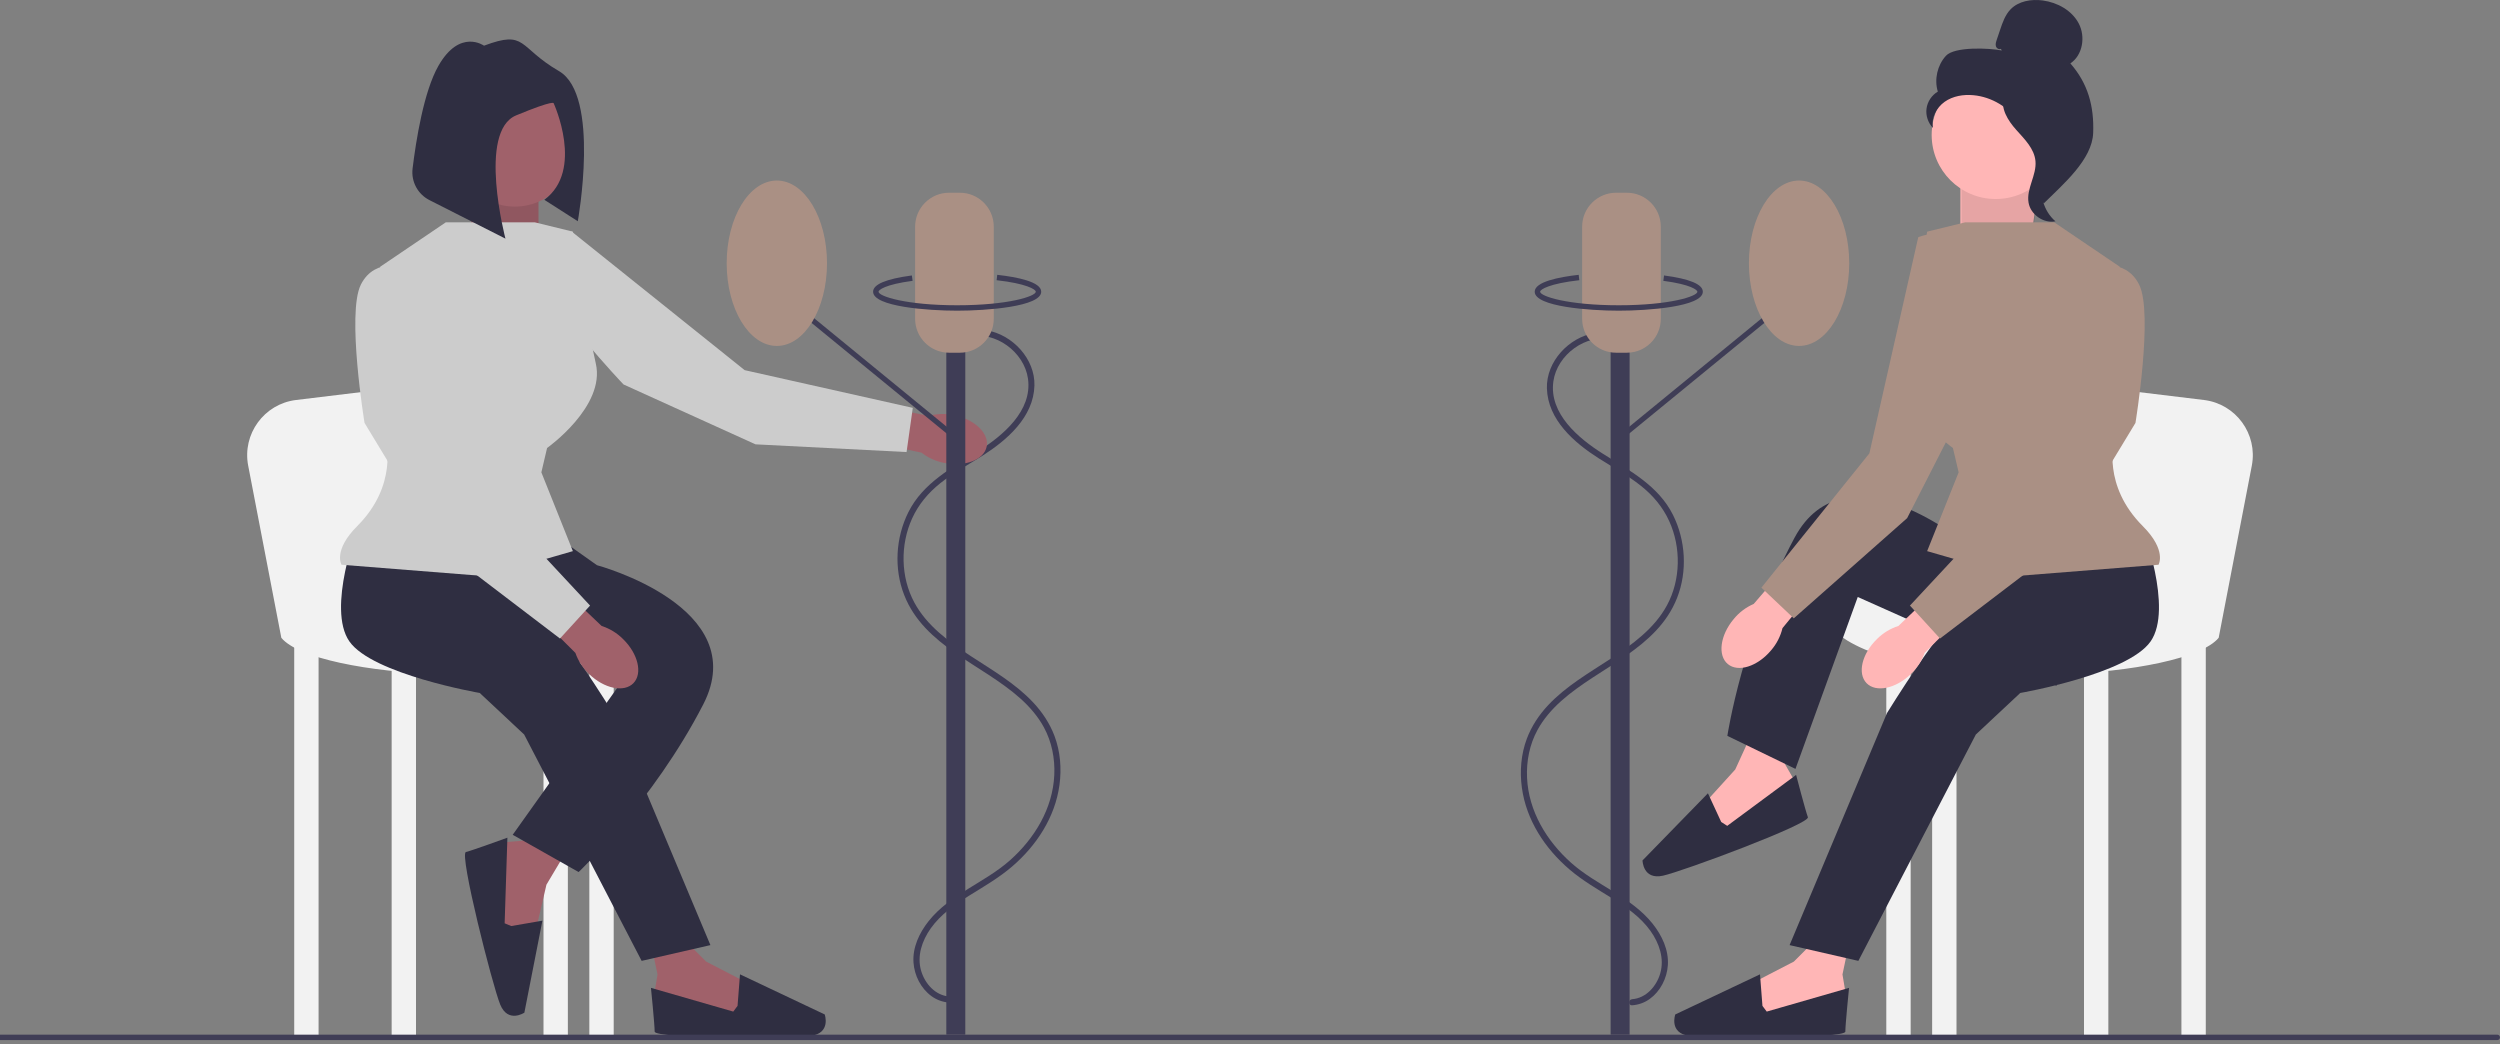 <svg width="450" height="188" viewBox="0 0 450 188" fill="none" xmlns="http://www.w3.org/2000/svg">
<rect x="0" y="0" width="450" height="188" fill="#808080" stroke="none"/>
<g clip-path="url(#clip0_412_1000)">
<path d="M174.367 60.606C179.159 59.526 184.357 63.343 185.037 68.159C185.856 73.969 180.479 78.433 176.125 81.184C171.334 84.211 166.136 86.916 163.498 92.209C161.219 96.782 160.888 102.351 162.763 107.123C166.391 116.36 176.765 119.538 183.648 125.709C185.332 127.218 186.825 128.936 187.907 130.93C189.326 133.547 189.907 136.533 189.773 139.495C189.501 145.526 186.237 150.909 181.805 154.847C177.241 158.902 171.011 160.943 167.151 165.803C165.496 167.887 164.242 170.523 164.429 173.246C164.59 175.602 165.76 177.924 167.688 179.321C168.627 180.001 169.71 180.381 170.864 180.466C171.569 180.517 171.565 179.419 170.864 179.368C168.349 179.184 166.479 177.049 165.803 174.743C165.017 172.057 165.979 169.294 167.548 167.087C169.336 164.573 171.907 162.793 174.494 161.188C177.115 159.56 179.781 158.022 182.136 156.011C186.548 152.243 189.916 147.119 190.705 141.294C191.106 138.339 190.861 135.267 189.807 132.466C188.96 130.216 187.622 128.203 185.983 126.452C182.772 123.021 178.627 120.642 174.732 118.088C170.835 115.531 166.847 112.653 164.584 108.46C162.103 103.864 162.027 98.055 164.181 93.32C165.334 90.785 167.098 88.694 169.268 86.965C171.631 85.081 174.309 83.641 176.852 82.022C181.281 79.205 186.039 75.085 186.199 69.406C186.334 64.594 182.253 60.243 177.614 59.457C176.431 59.257 175.246 59.283 174.075 59.547C173.385 59.702 173.677 60.761 174.367 60.606Z" fill="#3F3D56"/>
<path d="M290.276 61.094C285.483 60.014 280.285 63.831 279.606 68.647C278.786 74.457 284.163 78.921 288.517 81.672C293.308 84.699 298.506 87.404 301.144 92.697C303.424 97.27 303.754 102.84 301.879 107.611C298.251 116.848 287.878 120.027 280.994 126.197C279.31 127.706 277.817 129.424 276.736 131.418C275.316 134.035 274.735 137.021 274.869 139.983C275.141 146.014 278.406 151.397 282.837 155.335C287.401 159.39 293.631 161.431 297.491 166.291C299.146 168.375 300.4 171.011 300.213 173.734C300.052 176.09 298.883 178.412 296.954 179.809C296.015 180.489 294.932 180.87 293.779 180.954C293.073 181.005 293.077 179.907 293.779 179.856C296.293 179.672 298.163 177.537 298.839 175.231C299.625 172.545 298.664 169.782 297.094 167.575C295.307 165.061 292.735 163.281 290.148 161.676C287.527 160.049 284.861 158.51 282.506 156.499C278.094 152.731 274.726 147.607 273.937 141.782C273.536 138.827 273.781 135.755 274.835 132.954C275.682 130.704 277.02 128.691 278.659 126.94C281.87 123.509 286.015 121.13 289.91 118.576C293.807 116.019 297.795 113.141 300.059 108.948C302.539 104.353 302.615 98.543 300.461 93.808C299.308 91.273 297.544 89.182 295.374 87.453C293.011 85.569 290.333 84.129 287.79 82.511C283.361 79.693 278.603 75.573 278.443 69.894C278.308 65.082 282.389 60.731 287.028 59.945C288.211 59.745 289.396 59.771 290.567 60.035C291.257 60.19 290.965 61.249 290.276 61.094Z" fill="#3F3D56"/>
<path d="M367.516 29.569L365.252 45.079L352.874 45.337V31.804L367.516 29.569Z" fill="#FFB6B6"/>
<path opacity="0.1" d="M367.516 29.569L365.45 45.567L353.072 45.825V32.292L367.516 29.569Z" fill="black"/>
<path d="M52.961 186.752H57.344L57.344 115.837H52.961L52.961 186.752Z" fill="#F2F2F2"/>
<path d="M70.496 186.752H74.88L74.88 115.837H70.496L70.496 186.752Z" fill="#F2F2F2"/>
<path d="M97.83 186.752H102.214L102.214 115.837H97.83L97.83 186.752Z" fill="#F2F2F2"/>
<path d="M106.082 186.752H110.466L110.466 115.837H106.082L106.082 186.752Z" fill="#F2F2F2"/>
<path d="M50.64 114.806L44.674 83.823C43.577 78.127 47.538 72.695 53.296 71.997L85.195 68.131C85.195 68.131 89.578 103.975 89.578 102.17C89.578 100.365 133.03 106.683 116.784 115.708C100.538 124.734 56.7 122.155 50.64 114.806Z" fill="#F2F2F2"/>
<path d="M121.698 167.681L127.1 173.083L134.56 176.942L133.788 183.63L119.64 182.087L117.839 178.485L118.354 175.398L117.325 170.511L121.698 167.681Z" fill="#A0616A"/>
<path d="M132.759 181.058L133.201 175.382L148.451 182.601C148.451 182.601 149.632 185.945 145.954 186.46C142.277 186.974 117.839 186.974 117.839 185.688C117.839 184.402 117.171 177.817 117.171 177.817L131.987 182.087L132.759 181.058Z" fill="#2F2E41"/>
<path d="M102.268 152.677L98.361 159.241L96.456 167.421L89.783 168.318L87.799 154.225L90.847 151.594L93.966 151.333L98.45 149.134L102.268 152.677Z" fill="#A0616A"/>
<path d="M92.023 166.688L97.633 165.721L94.387 182.278C94.387 182.278 91.436 184.245 90.033 180.807C88.63 177.369 82.619 153.682 83.866 153.366C85.112 153.049 91.331 150.782 91.331 150.782L90.836 166.193L92.023 166.688Z" fill="#2F2E41"/>
<path d="M85.323 29.837L84.55 45.567L96.928 45.825V32.292L85.323 29.837Z" fill="#A0616A"/>
<path opacity="0.1" d="M85.323 29.837L84.55 45.567L96.928 45.825V32.292L85.323 29.837Z" fill="black"/>
<path d="M64.436 94.821C64.436 94.821 58.763 109.519 62.889 115.451C67.014 121.382 86.355 124.734 86.355 124.734L94.349 132.212L115.495 172.956L127.873 170.12L110.337 128.344C110.337 128.344 100.022 111.582 96.154 109.262C92.286 106.941 85.083 98.227 85.083 98.227L64.436 94.821Z" fill="#2F2E41"/>
<path d="M99.507 96.11L107.45 101.735C107.45 101.735 135.609 109.262 126.583 126.797C117.558 144.332 104.148 156.968 104.148 156.968L92.286 150.263L111.369 123.445L77.845 103.073L99.507 96.11Z" fill="#2F2E41"/>
<path d="M171.709 74.727C175.441 75.478 178.08 78.013 177.601 80.388C177.123 82.764 173.709 84.08 169.975 83.328C168.48 83.048 167.073 82.414 165.872 81.479L150.096 78.097L151.45 71.862L167.208 74.844C168.677 74.446 170.221 74.406 171.709 74.727Z" fill="#A0616A"/>
<path d="M112.137 115.019C114.865 117.675 115.706 121.235 114.016 122.971C112.325 124.707 108.744 123.961 106.015 121.304C104.91 120.257 104.072 118.962 103.571 117.525L92.153 106.125L96.673 101.622L108.293 112.676C109.743 113.139 111.061 113.942 112.137 115.019Z" fill="#A0616A"/>
<path d="M96.283 40.023H80.236L68.433 48.017L69.464 79.477C69.464 79.477 71.621 87.377 64.307 94.692C59.923 99.076 61.47 101.654 61.47 101.654L87.515 103.717L103.117 99.204L97.444 85.022L98.475 80.638C98.475 80.638 109.048 73.159 107.243 65.423C105.438 57.687 103.117 41.699 103.117 41.699L96.283 40.023Z" fill="#CCCCCC"/>
<path d="M85.066 86.311L73.461 48.146C73.461 48.146 67.53 46.083 64.951 51.24C62.373 56.398 65.617 76.125 65.617 76.125L79.135 98.431L100.796 114.935L106.211 109.004L85.066 86.311Z" fill="#CCCCCC"/>
<path d="M134.037 66.627L102.909 41.681C102.909 41.681 96.849 43.328 97.633 49.04C98.417 54.753 112.234 69.203 112.234 69.203L135.986 79.979L163.182 81.369L164.303 73.416L134.037 66.627Z" fill="#CCCCCC"/>
<path d="M92.673 37.186C98.654 37.186 103.504 32.337 103.504 26.355C103.504 20.374 98.654 15.525 92.673 15.525C86.691 15.525 81.842 20.374 81.842 26.355C81.842 32.337 86.691 37.186 92.673 37.186Z" fill="#A0616A"/>
<path d="M397.04 115.837H392.656V186.752H397.04V115.837Z" fill="#F2F2F2"/>
<path d="M379.504 115.837H375.12V186.752H379.504V115.837Z" fill="#F2F2F2"/>
<path d="M352.17 115.837H347.786V186.752H352.17V115.837Z" fill="#F2F2F2"/>
<path d="M343.918 115.837H339.534V186.752H343.918V115.837Z" fill="#F2F2F2"/>
<path d="M399.361 114.806L405.326 83.823C406.423 78.127 402.462 72.695 396.704 71.997L364.806 68.131C364.806 68.131 360.422 103.975 360.422 102.17C360.422 100.365 316.97 106.683 333.216 115.708C349.462 124.734 393.3 122.155 399.361 114.806Z" fill="#F2F2F2"/>
<path d="M328.302 167.681L322.9 173.083L315.44 176.942L316.212 183.63L330.36 182.087L332.161 178.485L331.646 175.398L332.675 170.511L328.302 167.681Z" fill="#FFB6B6"/>
<path d="M317.241 181.058L316.799 175.382L301.549 182.601C301.549 182.601 300.368 185.945 304.046 186.46C307.723 186.974 332.161 186.974 332.161 185.688C332.161 184.402 332.829 177.817 332.829 177.817L318.013 182.087L317.241 181.058Z" fill="#2F2E41"/>
<path d="M315.522 131.564L312.343 138.51L306.698 144.728L309.753 150.728L322.475 144.347L322.907 140.344L321.348 137.63L320.608 132.69L315.522 131.564Z" fill="#FFB6B6"/>
<path d="M309.821 147.958L307.427 142.793L295.652 154.877C295.652 154.877 295.712 158.423 299.338 157.623C302.964 156.822 325.867 148.299 325.419 147.094C324.97 145.889 323.3 139.484 323.3 139.484L310.903 148.653L309.821 147.958Z" fill="#2F2E41"/>
<path d="M385.564 94.821C385.564 94.821 391.238 109.519 387.112 115.451C382.986 121.382 363.645 124.734 363.645 124.734L355.651 132.212L334.505 172.956L322.127 170.12L339.663 128.344C339.663 128.344 349.978 111.582 353.846 109.262C357.714 106.941 364.917 98.227 364.917 98.227L385.564 94.821Z" fill="#2F2E41"/>
<path d="M363.626 101.673L354.482 98.337C354.482 98.337 332.281 79.452 322.987 96.847C313.694 114.242 310.923 132.457 310.923 132.457L323.183 138.403L334.395 107.457L370.215 123.452L363.626 101.673Z" fill="#2F2E41"/>
<path d="M312.074 111.421C309.623 114.335 309.14 117.961 310.994 119.521C312.849 121.08 316.338 119.982 318.79 117.067C319.785 115.916 320.491 114.544 320.847 113.064L331.076 100.587L326.132 96.555L315.667 108.708C314.27 109.312 313.038 110.243 312.074 111.421Z" fill="#FFB6B6"/>
<path d="M337.863 115.019C335.135 117.675 334.294 121.235 335.984 122.971C337.675 124.707 341.256 123.961 343.985 121.304C345.09 120.257 345.928 118.962 346.429 117.525L357.847 106.125L353.327 101.622L341.707 112.676C340.257 113.139 338.939 113.942 337.863 115.019Z" fill="#FFB6B6"/>
<path d="M353.717 40.023H369.764L381.567 48.017L380.536 79.477C380.536 79.477 378.379 87.377 385.693 94.692C390.077 99.076 388.53 101.654 388.53 101.654L362.485 103.717L346.883 99.204L352.557 85.022L351.525 80.638C351.525 80.638 340.952 73.159 342.757 65.423C344.562 57.687 346.883 41.699 346.883 41.699L353.717 40.023Z" fill="#AA9084"/>
<path d="M364.934 86.311L376.539 48.146C376.539 48.146 382.47 46.083 385.049 51.24C387.627 56.398 384.384 76.125 384.384 76.125L370.866 98.431L349.204 114.935L343.789 109.004L364.934 86.311Z" fill="#AA9084"/>
<path d="M336.487 81.609L345.283 42.7C345.283 42.7 351.048 40.211 353.996 45.167C356.943 50.123 355.143 70.034 355.143 70.034L343.284 93.265L322.881 111.301L317.049 105.78L336.487 81.609Z" fill="#AA9084"/>
<path d="M173.753 61.293H170.336V186.239H173.753V61.293Z" fill="#3F3D56"/>
<path d="M171.165 78.659L140.172 53.288L140.956 52.704L171.948 78.076L171.165 78.659Z" fill="#3F3D56"/>
<path d="M172.777 63.489H170.824C167.46 63.489 164.723 60.753 164.723 57.389V40.794C164.723 37.43 167.46 34.693 170.824 34.693H172.777C176.141 34.693 178.877 37.43 178.877 40.794V57.389C178.877 60.753 176.141 63.489 172.777 63.489Z" fill="#AA9084"/>
<path d="M139.832 62.269C144.819 62.269 148.861 55.604 148.861 47.383C148.861 39.162 144.819 32.497 139.832 32.497C134.845 32.497 130.803 39.162 130.803 47.383C130.803 55.604 134.845 62.269 139.832 62.269Z" fill="#AA9084"/>
<path d="M172.289 55.924C167.055 55.924 157.158 55.21 157.158 52.508C157.158 51.181 159.507 50.197 164.138 49.582L164.266 50.55C159.261 51.214 158.135 52.211 158.135 52.508C158.135 53.336 163.13 54.948 172.289 54.948C181.447 54.948 186.443 53.336 186.443 52.508C186.443 52.091 184.719 51.035 179.392 50.438L179.501 49.467C183.113 49.873 187.419 50.73 187.419 52.508C187.419 55.21 177.522 55.924 172.289 55.924Z" fill="#3F3D56"/>
<path d="M289.913 186.239H293.33V61.293H289.913V186.239Z" fill="#3F3D56"/>
<path d="M292.501 78.659L323.494 53.288L322.71 52.704L291.718 78.076L292.501 78.659Z" fill="#3F3D56"/>
<path d="M284.789 57.389V40.794C284.789 37.43 287.525 34.693 290.889 34.693H292.842C296.206 34.693 298.943 37.43 298.943 40.794V57.389C298.943 60.752 296.206 63.489 292.842 63.489H290.889C287.525 63.489 284.789 60.752 284.789 57.389Z" fill="#AA9084"/>
<path d="M323.834 62.269C328.821 62.269 332.863 55.604 332.863 47.383C332.863 39.162 328.821 32.497 323.834 32.497C318.847 32.497 314.805 39.162 314.805 47.383C314.805 55.604 318.847 62.269 323.834 62.269Z" fill="#AA9084"/>
<path d="M291.377 55.924C286.144 55.924 276.247 55.21 276.247 52.508C276.247 50.73 280.553 49.873 284.165 49.467L284.274 50.438C278.947 51.035 277.223 52.091 277.223 52.508C277.223 53.336 282.219 54.948 291.377 54.948C300.536 54.948 305.531 53.336 305.531 52.508C305.531 52.211 304.405 51.214 299.4 50.55L299.528 49.582C304.159 50.197 306.508 51.181 306.508 52.508C306.508 55.21 296.611 55.924 291.377 55.924Z" fill="#3F3D56"/>
<path d="M359.231 35.822C365.599 35.822 370.761 30.659 370.761 24.291C370.761 17.923 365.599 12.761 359.231 12.761C352.863 12.761 347.7 17.923 347.7 24.291C347.7 30.659 352.863 35.822 359.231 35.822Z" fill="#FFB6B6"/>
<path d="M360.151 8.789C359.817 8.984 359.371 8.689 359.264 8.318C359.157 7.947 359.281 7.553 359.405 7.187L360.027 5.344C360.468 4.037 360.936 2.685 361.892 1.69C363.334 0.189 365.627 -0.193 367.69 0.083C370.34 0.439 372.954 1.874 374.186 4.246C375.418 6.619 374.894 9.93 372.668 11.41C375.841 15.047 376.947 19.1 376.772 23.923C376.597 28.746 371.341 33.185 367.914 36.583C367.148 36.119 366.452 33.944 366.873 33.154C367.294 32.364 366.691 31.449 367.212 30.722C367.734 29.994 368.17 31.153 367.643 30.429C367.31 29.973 368.608 28.922 368.114 28.649C365.723 27.327 364.927 24.347 363.426 22.065C361.614 19.312 358.514 17.448 355.233 17.138C353.426 16.968 351.517 17.276 350.036 18.326C348.554 19.375 347.595 21.25 347.939 23.032C347.049 22.129 346.606 20.805 346.774 19.548C346.941 18.292 347.714 17.13 348.808 16.49C348.143 14.289 348.713 11.757 350.258 10.053C351.803 8.35 358.07 8.64 360.326 9.088" fill="#2F2E41"/>
<path d="M360.501 17.205C363.489 17.528 365.646 20.115 367.467 22.505C368.517 23.882 369.616 25.404 369.59 27.135C369.563 28.886 368.393 30.387 367.833 32.047C366.919 34.759 367.81 37.985 369.987 39.843C367.836 40.252 365.511 38.639 365.14 36.481C364.708 33.97 366.611 31.546 366.386 29.007C366.187 26.771 364.425 25.05 362.927 23.378C361.428 21.706 360.021 19.487 360.71 17.35" fill="#2F2E41"/>
<path d="M87.121 8.223C87.121 8.223 82.779 5.087 78.92 11.841C76.284 16.454 74.886 25.232 74.265 30.332C73.979 32.679 75.195 34.952 77.305 36.022L90.98 42.956C90.98 42.956 85.915 23.66 92.91 20.765C99.905 17.871 99.664 18.595 99.664 18.595C99.664 18.595 105.211 30.655 97.975 35.961L104.005 39.82C104.005 39.82 108.106 17.147 100.628 12.806C93.151 8.464 94.84 5.329 87.121 8.223Z" fill="#2F2E41"/>
<path d="M449.512 187.215H0V186.239H449.512C449.781 186.239 450 186.457 450 186.727C450 186.996 449.781 187.215 449.512 187.215Z" fill="#3F3D56"/>
</g>
<defs>
<clipPath id="clip0_412_1000">
<rect width="450" height="187.215" fill="white"/>
</clipPath>
</defs>
</svg>
